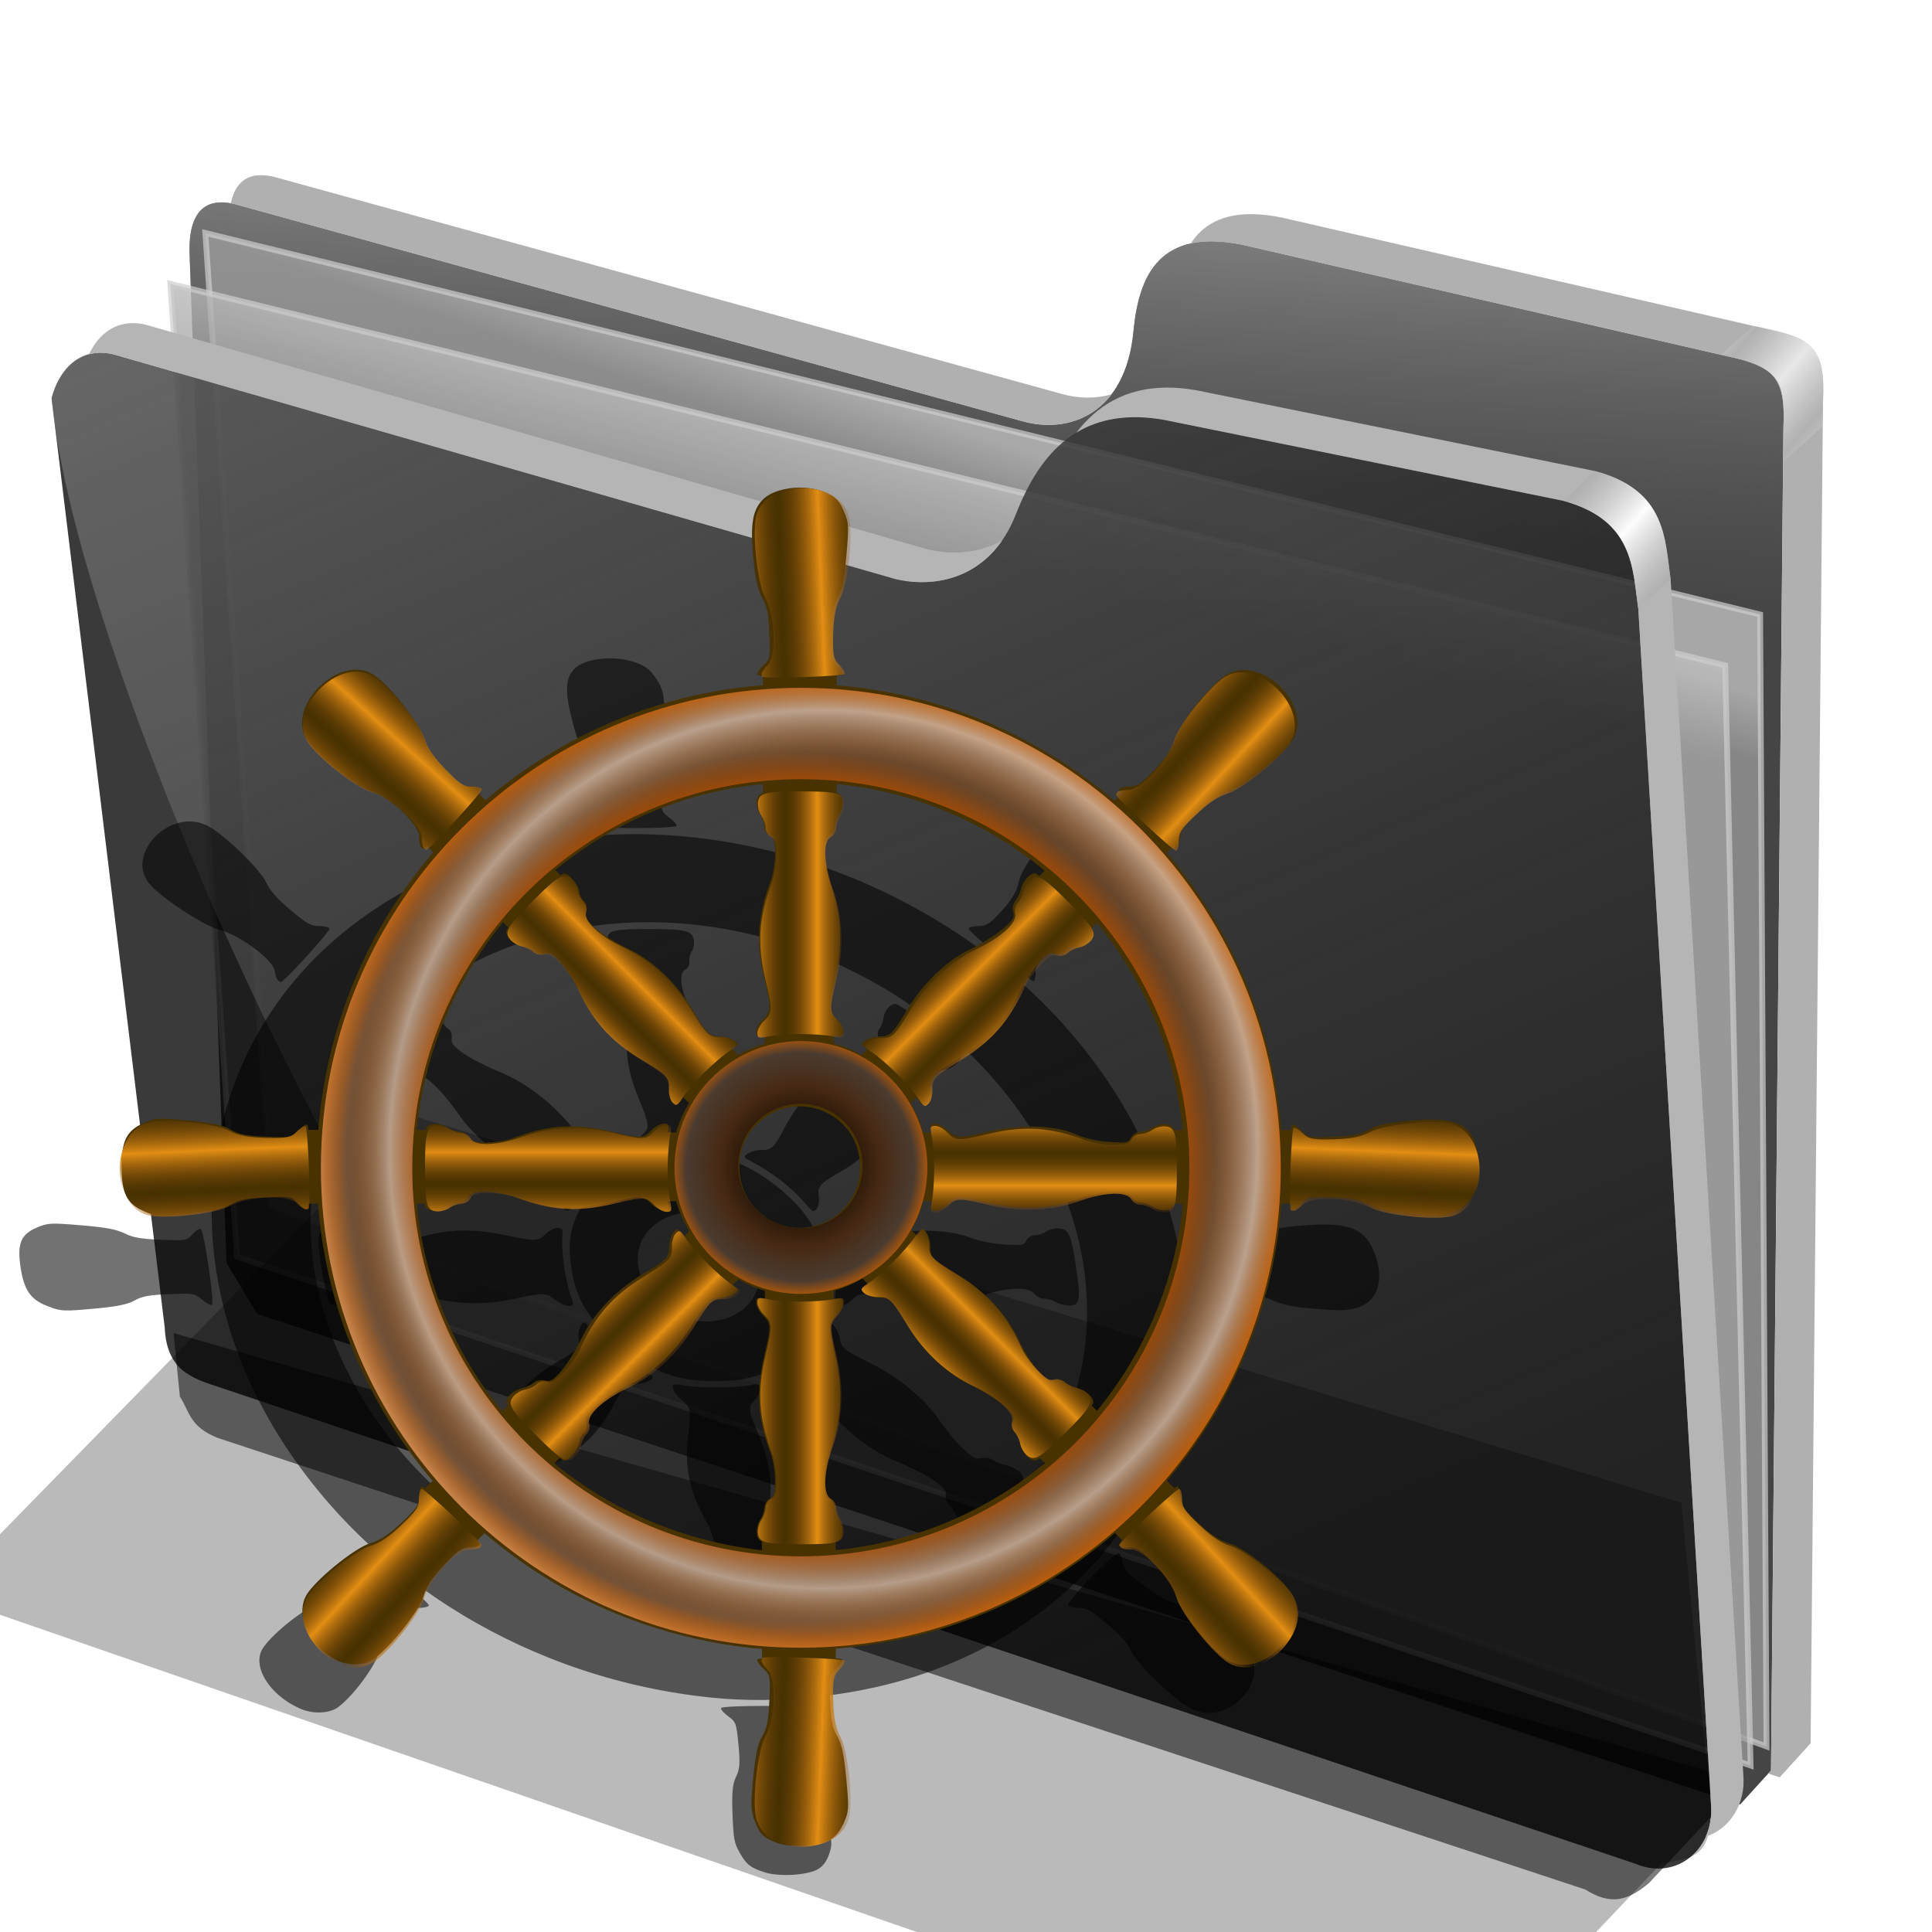 <?xml version="1.0" encoding="UTF-8" standalone="no"?>
<!-- Created with Inkscape (http://www.inkscape.org/) -->

<svg
   xmlns:dc="http://purl.org/dc/elements/1.1/"
   xmlns:cc="http://creativecommons.org/ns#"
   xmlns:rdf="http://www.w3.org/1999/02/22-rdf-syntax-ns#"
   xmlns:svg="http://www.w3.org/2000/svg"
   xmlns="http://www.w3.org/2000/svg"
   xmlns:xlink="http://www.w3.org/1999/xlink"
   xmlns:sodipodi="http://sodipodi.sourceforge.net/DTD/sodipodi-0.dtd"
   xmlns:inkscape="http://www.inkscape.org/namespaces/inkscape"
   id="svg2"
   inkscape:version="0.91 r13725"
   width="256"
   height="256"
   sodipodi:docname="folder-travel.svg"
   version="1.1">
  <defs
     id="defs6">
    <linearGradient
       id="linearGradient3770-3">
      <stop
         stop-opacity="1"
         stop-color="#c95700"
         id="stop4330" />
      <stop
         stop-opacity="0"
         stop-color="#a94b00"
         offset="0.791"
         id="stop4332" />
      <stop
         stop-opacity="0.618"
         stop-color="#e7d2c1"
         id="stop4336"
         offset="0.913" />
      <stop
         stop-opacity="0"
         stop-color="#ba5c0b"
         id="stop4338"
         offset="1" />
    </linearGradient>
    <linearGradient
       id="linearGradient4318">
      <stop
         stop-opacity="1"
         stop-color="#e28e14"
         id="stop4320" />
      <stop
         stop-opacity="0"
         stop-color="#733f0d"
         id="stop4322"
         offset="1" />
    </linearGradient>
    <linearGradient
       id="linearGradient3837">
      <stop
         id="stop3839"
         stop-color="#c95700"
         stop-opacity="1" />
      <stop
         offset="0.461"
         id="stop3841"
         stop-color="#2d1909"
         stop-opacity="1" />
      <stop
         offset="0.648"
         id="stop3843"
         stop-color="#482a14"
         stop-opacity="1" />
      <stop
         id="stop3845"
         offset="0.902"
         stop-color="#4a3b30"
         stop-opacity="1" />
      <stop
         id="stop3847"
         offset="1"
         stop-color="#9c5211"
         stop-opacity="1" />
    </linearGradient>
    <linearGradient
       id="linearGradient3770">
      <stop
         id="stop3772"
         stop-color="#c95700"
         stop-opacity="1" />
      <stop
         id="stop3782"
         offset="0.791"
         stop-color="#a94b00"
         stop-opacity="1" />
      <stop
         id="stop3778"
         offset="0.864"
         stop-color="#60442d"
         stop-opacity="1" />
      <stop
         offset="0.944"
         id="stop3780"
         stop-color="#725239"
         stop-opacity="1" />
      <stop
         offset="1"
         id="stop3774"
         stop-color="#ba5c0b"
         stop-opacity="1" />
    </linearGradient>
    <linearGradient
       inkscape:collect="always"
       xlink:href="#linearGradient4318"
       id="linearGradient3996"
       gradientUnits="userSpaceOnUse"
       gradientTransform="matrix(0.36,0,0,0.36,-206.444,34.733)"
       spreadMethod="reflect"
       x1="253.07"
       y1="24.336"
       x2="238.27"
       y2="24.939" />
    <linearGradient
       inkscape:collect="always"
       xlink:href="#linearGradient4318"
       id="linearGradient3998"
       gradientUnits="userSpaceOnUse"
       gradientTransform="matrix(0.252,-0.257,0.257,0.252,-243.691,124.767)"
       spreadMethod="reflect"
       x1="253.07"
       y1="24.336"
       x2="238.27"
       y2="24.939" />
    <linearGradient
       inkscape:collect="always"
       xlink:href="#linearGradient4318"
       id="linearGradient4000"
       gradientUnits="userSpaceOnUse"
       gradientTransform="matrix(-0.001,-0.36,0.36,-0.001,-207.733,213.667)"
       spreadMethod="reflect"
       x1="253.07"
       y1="24.336"
       x2="238.27"
       y2="24.939" />
    <linearGradient
       inkscape:collect="always"
       xlink:href="#linearGradient4318"
       id="linearGradient4002"
       gradientUnits="userSpaceOnUse"
       gradientTransform="matrix(0.36,0,0,-0.36,-206.444,214.563)"
       spreadMethod="reflect"
       x1="253.07"
       y1="24.336"
       x2="238.27"
       y2="24.939" />
    <linearGradient
       inkscape:collect="always"
       xlink:href="#linearGradient4318"
       id="linearGradient4004"
       gradientUnits="userSpaceOnUse"
       gradientTransform="matrix(0,-0.36,-0.36,0,-28.033,213.796)"
       spreadMethod="reflect"
       x1="253.07"
       y1="24.336"
       x2="238.27"
       y2="24.939" />
    <linearGradient
       inkscape:collect="always"
       xlink:href="#linearGradient4318"
       id="linearGradient4006"
       gradientUnits="userSpaceOnUse"
       gradientTransform="matrix(0.255,0.255,-0.255,0.255,-117.519,-1.394)"
       spreadMethod="reflect"
       x1="253.07"
       y1="24.336"
       x2="238.27"
       y2="24.939" />
    <linearGradient
       inkscape:collect="always"
       xlink:href="#linearGradient4318"
       id="linearGradient4008"
       gradientUnits="userSpaceOnUse"
       gradientTransform="matrix(0.255,-0.255,-0.255,-0.255,-117.085,251.336)"
       spreadMethod="reflect"
       x1="253.07"
       y1="24.336"
       x2="238.27"
       y2="24.939" />
    <linearGradient
       inkscape:collect="always"
       xlink:href="#linearGradient4318"
       id="linearGradient4010"
       gradientUnits="userSpaceOnUse"
       gradientTransform="matrix(-0.255,-0.255,0.255,-0.255,-118.753,251.336)"
       spreadMethod="reflect"
       x1="253.07"
       y1="24.336"
       x2="238.27"
       y2="24.939" />
    <radialGradient
       inkscape:collect="always"
       xlink:href="#linearGradient3770"
       id="radialGradient4012"
       gradientUnits="userSpaceOnUse"
       gradientTransform="matrix(0.437,0,0,0.437,-206.321,203.507)"
       cx="246.67"
       cy="254.52"
       fx="246.67"
       fy="254.52"
       r="145.86" />
    <linearGradient
       inkscape:collect="always"
       xlink:href="#linearGradient4318"
       id="linearGradient4014"
       gradientUnits="userSpaceOnUse"
       gradientTransform="matrix(0.437,0,0,0.437,-225.698,13.636)"
       spreadMethod="reflect"
       x1="251.7"
       y1="183.49"
       x2="241.97"
       y2="183.49" />
    <linearGradient
       inkscape:collect="always"
       xlink:href="#linearGradient4318"
       id="linearGradient4016"
       gradientUnits="userSpaceOnUse"
       gradientTransform="matrix(0.309,-0.309,0.309,0.309,-272.933,122.358)"
       spreadMethod="reflect"
       x1="251.7"
       y1="183.49"
       x2="241.97"
       y2="183.49" />
    <linearGradient
       inkscape:collect="always"
       xlink:href="#linearGradient4318"
       id="linearGradient4018"
       gradientUnits="userSpaceOnUse"
       gradientTransform="matrix(0.437,0,0,-0.437,-225.698,235.784)"
       spreadMethod="reflect"
       x1="251.7"
       y1="183.49"
       x2="241.97"
       y2="183.49" />
    <linearGradient
       inkscape:collect="always"
       xlink:href="#linearGradient4318"
       id="linearGradient4020"
       gradientUnits="userSpaceOnUse"
       gradientTransform="matrix(0,-0.437,0.437,0,-228.859,232.622)"
       spreadMethod="reflect"
       x1="251.7"
       y1="183.49"
       x2="241.97"
       y2="183.49" />
    <linearGradient
       inkscape:collect="always"
       xlink:href="#linearGradient4318"
       id="linearGradient4022"
       gradientUnits="userSpaceOnUse"
       gradientTransform="matrix(0,0.437,-0.437,0,-6.85,17.074)"
       spreadMethod="reflect"
       x1="251.7"
       y1="183.49"
       x2="241.97"
       y2="183.49" />
    <linearGradient
       inkscape:collect="always"
       xlink:href="#linearGradient4318"
       id="linearGradient4024"
       gradientUnits="userSpaceOnUse"
       gradientTransform="matrix(-0.309,-0.309,-0.309,0.309,37.129,122.497)"
       spreadMethod="reflect"
       x1="251.7"
       y1="183.49"
       x2="241.97"
       y2="183.49" />
    <linearGradient
       inkscape:collect="always"
       xlink:href="#linearGradient4318"
       id="linearGradient4026"
       gradientUnits="userSpaceOnUse"
       gradientTransform="matrix(0.309,0.309,0.309,-0.309,-272.518,127.117)"
       spreadMethod="reflect"
       x1="251.7"
       y1="183.49"
       x2="241.97"
       y2="183.49" />
    <linearGradient
       inkscape:collect="always"
       xlink:href="#linearGradient4318"
       id="linearGradient4028"
       gradientUnits="userSpaceOnUse"
       gradientTransform="matrix(-0.309,0.309,-0.309,-0.309,36.714,126.84)"
       spreadMethod="reflect"
       x1="241.35"
       y1="171.66"
       x2="250.84"
       y2="171.66" />
    <radialGradient
       inkscape:collect="always"
       xlink:href="#linearGradient3837"
       id="radialGradient4030"
       gradientUnits="userSpaceOnUse"
       gradientTransform="matrix(0.437,0,0,0.437,-225.698,13.636)"
       cx="246.52"
       cy="253.8"
       fx="246.52"
       fy="253.8"
       r="38.3" />
    <linearGradient
       inkscape:collect="always"
       id="linearGradient4167">
      <stop
         id="stop4169"
         stop-color="#adadad"
         stop-opacity="0.624" />
      <stop
         offset="1"
         id="stop4171"
         stop-color="#ffffff"
         stop-opacity="0.973" />
    </linearGradient>
    <linearGradient
       id="linearGradient4223"
       inkscape:collect="always">
      <stop
         id="stop4225"
         stop-color="#bebebe"
         stop-opacity="0.803" />
      <stop
         id="stop4227"
         offset="1"
         stop-color="#9f9f9f"
         stop-opacity="0.732" />
    </linearGradient>
    <linearGradient
       id="linearGradient4211"
       inkscape:collect="always">
      <stop
         id="stop4213"
         stop-color="#9f9f9f"
         stop-opacity="0.634" />
      <stop
         id="stop4215"
         offset="1"
         stop-color="#696969"
         stop-opacity="0" />
    </linearGradient>
    <linearGradient
       id="linearGradient4171"
       inkscape:collect="always">
      <stop
         id="stop4173"
         stop-color="#b2b2b2"
         stop-opacity="0.624" />
      <stop
         id="stop4175"
         offset="1"
         stop-color="#ffffff"
         stop-opacity="0.698" />
    </linearGradient>
    <linearGradient
       id="linearGradient4142"
       inkscape:collect="always">
      <stop
         id="stop4144"
         stop-color="#909090"
         stop-opacity="0.519" />
      <stop
         id="stop4146"
         offset="1"
         stop-color="#696969"
         stop-opacity="0" />
    </linearGradient>
    <linearGradient
       gradientUnits="userSpaceOnUse"
       y2="324.36"
       x2="278.75"
       y1="63.25"
       x1="165.74"
       id="linearGradient4148"
       xlink:href="#linearGradient4142"
       inkscape:collect="always" />
    <filter
       height="1.1"
       y="-0.05"
       width="1.056"
       x="-0.028"
       id="filter4160"
       inkscape:collect="always"
       color-interpolation-filters="sRGB">
      <feGaussianBlur
         id="feGaussianBlur4162"
         inkscape:collect="always"
         stdDeviation="3.563" />
    </filter>
    <linearGradient
       spreadMethod="reflect"
       gradientUnits="userSpaceOnUse"
       y2="114.16"
       x2="387.93"
       y1="106.85"
       x1="379.78"
       id="linearGradient4177"
       xlink:href="#linearGradient4167"
       inkscape:collect="always" />
    <linearGradient
       gradientTransform="translate(26.809,-26.383)"
       y2="114.16"
       x2="387.93"
       y1="108.46"
       x1="381.27"
       spreadMethod="reflect"
       gradientUnits="userSpaceOnUse"
       id="linearGradient4207"
       xlink:href="#linearGradient4171"
       inkscape:collect="always" />
    <linearGradient
       gradientUnits="userSpaceOnUse"
       y2="125.1"
       x2="281.1"
       y1="61.711"
       x1="284.7"
       id="linearGradient4217"
       xlink:href="#linearGradient4211"
       inkscape:collect="always" />
    <linearGradient
       gradientUnits="userSpaceOnUse"
       y2="103.09"
       x2="255.7"
       y1="93.26"
       x1="259.02"
       id="linearGradient4229"
       xlink:href="#linearGradient4223"
       inkscape:collect="always" />
    <linearGradient
       gradientUnits="userSpaceOnUse"
       y2="117.29"
       x2="258.99"
       y1="102.54"
       x1="262.84"
       id="linearGradient4237"
       xlink:href="#linearGradient4223"
       inkscape:collect="always" />
    <filter
       height="1.091"
       y="-0.045"
       width="1.033"
       x="-0.016"
       id="filter4257"
       inkscape:collect="always"
       color-interpolation-filters="sRGB">
      <feGaussianBlur
         id="feGaussianBlur4259"
         inkscape:collect="always"
         stdDeviation="1.836" />
    </filter>
    <radialGradient
       inkscape:collect="always"
       xlink:href="#linearGradient3770-3"
       id="radialGradient4340"
       gradientUnits="userSpaceOnUse"
       gradientTransform="matrix(0.432,0.003,-0.003,0.437,-204.082,202.67)"
       cx="253.31"
       cy="249.36"
       fx="253.31"
       fy="249.36"
       r="145.86"
       spreadMethod="reflect" />
    <filter
       inkscape:collect="always"
       id="filter4377"
       x="-0.023"
       width="1.045"
       y="-0.025"
       height="1.051"
       color-interpolation-filters="sRGB">
      <feGaussianBlur
         inkscape:collect="always"
         stdDeviation="1.48"
         id="feGaussianBlur4379" />
    </filter>
  </defs>
  <sodipodi:namedview
     pagecolor="#ffffff"
     bordercolor="#666666"
     borderopacity="1"
     objecttolerance="10"
     gridtolerance="10"
     guidetolerance="10"
     inkscape:pageopacity="0"
     inkscape:pageshadow="2"
     inkscape:window-width="1920"
     inkscape:window-height="1056"
     id="namedview4"
     showgrid="false"
     inkscape:zoom="3.5273438"
     inkscape:cx="128"
     inkscape:cy="128"
     inkscape:window-x="0"
     inkscape:window-y="0"
     inkscape:window-maximized="1"
     inkscape:current-layer="svg2"
     inkscape:snap-global="false" />
  <g
     transform="matrix(0.771,0,0,0.771,-82.755,-18.676)"
     id="g4261">
    <path
       d="m 137.158,253.333 1.093,10.929 c 1.695,2.564 1.625,5.182 6.557,7.104 l 234.99,77.596 c 4.362,2.76 7.274,1.936 10.911,-1.093 l 16.393,-17.486 z"
       id="path4239"
       inkscape:connector-curvature="0"
       sodipodi:nodetypes="ccccccc"
       stroke-opacity="1"
       fill="#000000"
       filter="url(#filter4257)"
       fill-rule="evenodd"
       stroke="none"
       stroke-linejoin="miter"
       fill-opacity="0.514"
       stroke-linecap="butt"
       stroke-width="1" />
    <path
       d="M 146.277,241.277 139.894,67.34 c -0.054,-6.438 2.499,-9.417 7.979,-7.979 l 135.106,37.234 c 8.126,2.326 17.809,-1.267 19.149,-15.426 0.936,-9.894 4.671,-17.67 18.617,-14.894 l 85.638,19.681 c 6.411,1.511 7.818,4.448 7.447,11.702 l -2.128,230.851 -5.319,5.851 -254.867,-84.342 z"
       id="path4198"
       inkscape:connector-curvature="0"
       sodipodi:nodetypes="ccccsccccccc"
       stroke-opacity="1"
       fill="#000000"
       fill-rule="evenodd"
       stroke="none"
       stroke-linejoin="miter"
       fill-opacity="0.73"
       stroke-linecap="butt"
       stroke-width="1" />
    <path
       sodipodi:nodetypes="ccccsccccccc"
       inkscape:connector-curvature="0"
       id="path4209"
       d="M 146.277,241.277 139.894,67.34 c -0.054,-6.438 2.499,-9.417 7.979,-7.979 l 135.106,37.234 c 8.126,2.326 17.809,-1.267 19.149,-15.426 0.936,-9.894 4.671,-17.67 18.617,-14.894 l 85.638,19.681 c 6.411,1.511 7.818,4.448 7.447,11.702 l -2.128,230.851 -5.319,5.851 -254.867,-84.342 z"
       stroke-opacity="1"
       fill="url(#linearGradient4217)"
       fill-rule="evenodd"
       stroke="none"
       stroke-linejoin="miter"
       fill-opacity="1"
       stroke-linecap="butt"
       stroke-width="1" />
    <path
       inkscape:connector-curvature="0"
       id="path4221"
       d="m 142.623,64.262 267.213,65.574 1.093,194.536 -256.831,-92.896 z"
       sodipodi:nodetypes="ccccc"
       stroke-opacity="0.705"
       fill="url(#linearGradient4229)"
       fill-rule="evenodd"
       stroke="#cecece"
       stroke-linejoin="miter"
       fill-opacity="1"
       stroke-linecap="butt"
       stroke-width="1" />
    <path
       d="m 136.612,73.005 267.213,65.574 4.372,189.071 -260.109,-87.432 z"
       id="path4219"
       inkscape:connector-curvature="0"
       stroke-opacity="0.705"
       fill="url(#linearGradient4237)"
       fill-rule="evenodd"
       stroke="#cecece"
       stroke-linejoin="miter"
       fill-opacity="1"
       stroke-linecap="butt"
       stroke-width="1" />
    <path
       d="m 116.204,92.685 c 1.132,-4.541 4.635,-9.034 10.687,-7.545 L 261.111,123.704 c 6.481,1.636 16.363,0.332 20.833,-11.111 4.009,-10.262 10.874,-18.78 25.463,-16.204 l 68.519,13.889 c 12.253,3.29 11.967,11.681 12.963,18.519 l 12.5,205.556 c 0.65,7.443 -5.751,13.213 -12.963,10.185 L 144.907,262.593 c -4.922,-1.559 -8.94,-3.097 -9.259,-10.185 z"
       id="path4138"
       inkscape:connector-curvature="0"
       sodipodi:nodetypes="cccscccccccc"
       stroke-opacity="1"
       fill="#000000"
       fill-rule="evenodd"
       stroke="none"
       stroke-linejoin="miter"
       fill-opacity="0.77"
       stroke-linecap="butt"
       stroke-width="1" />
    <path
       sodipodi:nodetypes="cccsccccccc"
       inkscape:connector-curvature="0"
       id="path4140"
       d="m 116.204,92.685 c 1.132,-4.541 4.635,-9.034 10.687,-7.545 L 261.111,123.704 c 6.481,1.636 16.363,0.332 20.833,-11.111 4.009,-10.262 10.874,-18.78 25.463,-16.204 l 68.519,13.889 c 12.253,3.29 11.967,11.681 12.963,18.519 l 12.5,205.556 c 0.65,7.443 -5.751,13.213 -12.963,10.185 L 209.722,283.889 C 173.765,257.83 120.359,138.216 116.204,92.685 Z"
       stroke-opacity="1"
       fill="url(#linearGradient4148)"
       fill-rule="evenodd"
       stroke="none"
       stroke-linejoin="miter"
       fill-opacity="1"
       stroke-linecap="butt"
       stroke-width="1" />
    <path
       d="m 177.778,215.833 -80.556,82.407 255.556,88.426 39.923,-42.044 c 4.635,-1.302 8.795,-0.208 8.688,-9.808 L 396.296,282.5 Z"
       id="path4150"
       inkscape:connector-curvature="0"
       sodipodi:nodetypes="ccccccc"
       stroke-opacity="1"
       fill="#000000"
       filter="url(#filter4160)"
       fill-rule="evenodd"
       stroke="none"
       stroke-linejoin="miter"
       fill-opacity="0.273"
       stroke-linecap="butt"
       stroke-width="1" />
    <path
       inkscape:connector-curvature="0"
       d="m 130.297,79.758 c -3.737,-0.059 -6.271,2.374 -7.662,5.354 1.245,-0.331 2.659,-0.363 4.256,0.029 l 134.221,38.562 c 5.499,1.388 13.442,0.658 18.455,-6.582 -4.306,2.386 -9.166,2.433 -12.9,1.49 L 132.447,80.047 c -0.757,-0.186 -1.473,-0.278 -2.15,-0.289 z m 177.547,11.074 c -7.107,0.029 -11.993,3.152 -15.514,7.738 3.827,-2.318 8.719,-3.304 15.078,-2.182 l 68.518,13.889 c 12.253,3.29 11.967,11.682 12.963,18.52 l 12.5,205.555 c 0.175,2.008 -0.176,3.885 -0.904,5.51 4.096,-1.288 6.901,-5.556 6.461,-10.602 l -12.5,-205.557 c -0.996,-6.838 -0.71,-15.227 -12.963,-18.518 L 312.963,91.297 c -1.824,-0.322 -3.527,-0.471 -5.119,-0.465 z"
       id="path4164"
       stroke-opacity="1"
       fill="#b5b5b5"
       fill-rule="evenodd"
       stroke="none"
       stroke-linejoin="miter"
       fill-opacity="1"
       stroke-linecap="butt"
       stroke-width="1" />
    <path
       id="path4169"
       d="m 375.926,110.277 c 12.253,3.29 11.967,11.682 12.963,18.52 2.184,-2.058 3.134,-2.713 5.557,-5.094 -0.996,-6.838 -0.71,-15.227 -12.963,-18.518 -2.398,2.288 -2.992,2.799 -5.557,5.092 z"
       inkscape:connector-curvature="0"
       sodipodi:nodetypes="ccccc"
       stroke-opacity="1"
       fill="url(#linearGradient4177)"
       fill-rule="evenodd"
       stroke="none"
       stroke-linejoin="miter"
       fill-opacity="1"
       stroke-linecap="butt"
       stroke-width="1" />
    <path
       inkscape:connector-curvature="0"
       d="m 151.904,54.332 c -2.674,0.112 -4.278,1.802 -4.9,4.838 0.282,0.052 0.57,0.113 0.869,0.191 l 135.105,37.234 c 5.412,1.549 11.51,0.467 15.379,-4.605 -2.772,0.802 -5.762,0.728 -8.57,-0.076 L 154.682,54.682 c -1.027,-0.27 -1.954,-0.384 -2.777,-0.35 z m 170.883,6.701 c -5.399,-0.127 -8.737,1.853 -10.814,5.035 2.347,-0.519 5.228,-0.496 8.771,0.209 l 85.639,19.68 c 6.411,1.511 7.818,4.449 7.447,11.703 l -2.129,230.85 -0.475,0.521 1.965,0.65 5.318,-5.852 2.129,-230.852 c 0.371,-7.255 -1.036,-10.19 -7.447,-11.701 L 327.553,61.596 c -1.743,-0.347 -3.327,-0.529 -4.766,-0.562 z"
       id="path4200"
       stroke-opacity="1"
       fill="#b0b0b0"
       fill-rule="evenodd"
       stroke="none"
       stroke-linejoin="miter"
       fill-opacity="1"
       stroke-linecap="butt"
       stroke-width="1" />
    <path
       sodipodi:nodetypes="ccccc"
       inkscape:connector-curvature="0"
       d="m 403.124,85.141 c 12.402,2.867 10.717,4.984 10.703,18.468 2.184,-2.058 4.251,-3.752 6.674,-6.133 0.485,-12.137 1.005,-14.994 -11.898,-17.245 -2.398,2.288 -2.914,2.617 -5.479,4.91 z"
       id="path4205"
       stroke-opacity="1"
       fill="url(#linearGradient4207)"
       fill-rule="evenodd"
       stroke="none"
       stroke-linejoin="miter"
       fill-opacity="1"
       stroke-linecap="butt"
       stroke-width="1" />
  </g>
  <g
     id="text4194"
     transform="translate(39.12,-63.286)"
     font-style="normal"
     word-spacing="0"
     line-height="125%"
     font-weight="bold"
     font-stretch="normal"
     letter-spacing="0"
     font-variant="normal"
     font-size="7.5"
     stroke-opacity="1"
     font-family="STIXIntegralsSm"
     fill="#000000"
     stroke="none"
     stroke-linejoin="miter"
     fill-opacity="1"
     stroke-linecap="butt"
     stroke-width="1">
    <path
       d="m -33.815,58.841 -2.205,0 -0.348,0.996 -1.417,0 2.025,-5.468 1.681,0 2.025,5.468 -1.417,0 -0.344,-0.996 z m -1.853,-1.014 1.498,0 -0.747,-2.175 -0.751,2.175 z"
       id="path4199"
       inkscape:connector-curvature="0" />
    <path
       d="m -31.332,54.369 2.34,0 q 1.044,0 1.6,0.465 0.56,0.461 0.56,1.318 0,0.861 -0.56,1.326 -0.557,0.461 -1.6,0.461 l -0.93,0 0,1.897 -1.41,0 0,-5.468 z m 1.41,1.022 0,1.527 0.78,0 q 0.41,0 0.634,-0.198 0.223,-0.201 0.223,-0.568 0,-0.366 -0.223,-0.564 -0.223,-0.198 -0.634,-0.198 l -0.78,0 z"
       id="path4201"
       inkscape:connector-curvature="0" />
  </g>
  <path
     inkscape:connector-curvature="0"
     id="path3963"
     d="m 160.075,240.886 c -1.694,-0.54 -2.12,-0.872 -2.927,-2.279 -0.614,-1.071 -0.713,-1.61 -0.82,-4.448 -0.091,-2.413 0.013,-3.492 0.412,-4.271 0.418,-0.816 0.478,-1.608 0.278,-3.653 -0.248,-2.539 -0.282,-2.631 -1.194,-3.306 -0.516,-0.382 -0.879,-0.803 -0.807,-0.936 0.174,-0.32 9.463,-0.326 9.73,-0.006 0.114,0.136 -0.123,0.56 -0.527,0.942 -0.714,0.675 -0.72,0.767 -0.224,3.306 0.401,2.05 0.692,2.837 1.354,3.659 0.639,0.794 1.045,1.847 1.677,4.348 0.781,3.092 0.806,3.382 0.388,4.584 -0.298,0.858 -0.763,1.441 -1.404,1.76 -1.288,0.64 -4.379,0.796 -5.937,0.3 z m -53.454,-18.832 c -3.562,-1.57 -5.614,-4.964 -4.228,-6.989 1.197,-1.748 4.798,-4.591 6.365,-5.025 1.093,-0.303 2.004,-0.889 3.291,-2.118 1.5,-1.433 1.758,-1.846 1.643,-2.631 -0.075,-0.512 -0.013,-1.005 0.138,-1.096 0.359,-0.216 7.796,5.672 7.606,6.022 -0.08,0.147 -0.613,0.268 -1.185,0.268 -0.876,0 -1.296,0.286 -2.671,1.817 -1.18,1.314 -1.703,2.207 -1.892,3.226 -0.27,1.461 -2.916,5.06 -4.677,6.362 -1.014,0.75 -2.905,0.821 -4.392,0.165 z m 102.106,-0.165 c -2.143,-1.302 -5.844,-4.901 -6.543,-6.362 -0.487,-1.019 -1.273,-1.911 -2.838,-3.226 -1.824,-1.531 -2.328,-1.817 -3.204,-1.817 -0.572,0 -1.14,-0.12 -1.263,-0.268 -0.123,-0.147 1.068,-1.6 2.646,-3.227 1.579,-1.628 3.016,-2.885 3.193,-2.794 0.178,0.091 0.385,0.584 0.46,1.096 0.115,0.785 0.495,1.198 2.415,2.631 1.641,1.224 2.732,1.816 3.899,2.115 1.739,0.445 5.83,3.041 7.672,4.867 3.601,3.571 -2.02,9.669 -6.438,6.984 z m -54.64,-1.078 c -20.805,-2.065 -39.522,-13.389 -49.99,-30.245 -12.504,-20.134 -9.388,-43.939 7.559,-57.747 18.441,-15.026 47.388,-15.003 70.377,0.055 17.596,11.525 27.917,30.707 26.251,48.785 -1.597,17.325 -13.684,31.428 -31.644,36.921 -6.949,2.125 -15.299,2.951 -22.554,2.231 z m 8.056,-10.051 c 26.711,-2.235 41.805,-25.424 31.851,-48.933 -8.994,-21.242 -34.881,-34.228 -57.764,-28.977 -22.939,5.264 -34.29,26.751 -25.322,47.932 7.402,17.482 26.011,29.516 46.74,30.225 0.605,0.021 2.627,-0.09 4.494,-0.247 z m -7.929,-0.799 c -0.748,-0.138 -1.011,-0.349 -1.174,-0.943 -0.116,-0.421 -0.032,-1.046 0.187,-1.39 0.219,-0.344 0.356,-0.908 0.305,-1.253 -0.051,-0.345 0.169,-0.762 0.489,-0.927 0.48,-0.247 0.538,-0.579 0.333,-1.899 -0.137,-0.88 -0.536,-2.103 -0.887,-2.719 -2.08,-3.642 -2.689,-6.413 -2.235,-10.163 0.359,-2.969 0.309,-3.24 -0.757,-4.085 -0.486,-0.385 -0.923,-0.968 -0.971,-1.297 -0.081,-0.553 0.014,-0.58 1.275,-0.363 1.751,0.301 5.68,0.301 7.343,0 1.197,-0.217 1.3,-0.19 1.381,0.363 0.048,0.328 -0.218,0.912 -0.591,1.297 -0.819,0.844 -0.79,1.116 0.441,4.085 1.554,3.75 1.757,6.521 0.745,10.163 -0.171,0.616 -0.212,1.839 -0.09,2.719 0.182,1.32 0.338,1.652 0.89,1.899 0.368,0.165 0.71,0.582 0.761,0.927 0.051,0.345 0.353,0.909 0.673,1.253 0.319,0.344 0.587,0.97 0.594,1.39 0.017,0.954 -0.694,1.121 -4.777,1.121 -1.633,0 -3.402,-0.08 -3.932,-0.178 z m -28.388,-11.203 c -1.925,-1.524 -3.529,-2.963 -3.563,-3.198 -0.088,-0.598 0.641,-1.273 1.601,-1.484 0.446,-0.098 1.015,-0.356 1.263,-0.574 0.276,-0.241 0.764,-0.328 1.251,-0.222 0.661,0.144 0.971,-0.036 1.787,-1.036 0.543,-0.665 1.351,-2.154 1.796,-3.309 0.966,-2.506 3.207,-4.963 5.99,-6.566 2.655,-1.53 2.866,-1.762 2.691,-2.958 -0.129,-0.882 0.427,-2.009 0.81,-1.64 0.063,0.06 0.629,0.677 1.258,1.369 1.283,1.412 3.249,2.946 5.029,3.923 0.654,0.359 1.25,0.691 1.324,0.737 0.462,0.287 -0.713,0.937 -1.694,0.937 -1.334,0 -1.56,0.217 -2.908,2.799 -1.397,2.677 -3.804,5.043 -6.257,6.152 -1.128,0.51 -2.652,1.429 -3.387,2.043 -1.149,0.96 -1.295,1.222 -1.039,1.873 0.198,0.505 0.154,0.877 -0.133,1.116 -0.236,0.197 -0.398,0.578 -0.358,0.846 0.096,0.657 -0.891,1.963 -1.484,1.963 -0.262,0 -2.052,-1.247 -3.977,-2.771 z m 57.106,2.332 c -0.305,-0.242 -0.694,-0.777 -0.864,-1.189 -0.17,-0.413 -0.538,-0.956 -0.818,-1.207 -0.31,-0.279 -0.473,-0.727 -0.416,-1.15 0.076,-0.573 -0.169,-0.874 -1.411,-1.736 -0.827,-0.574 -2.624,-1.493 -3.994,-2.044 -2.973,-1.195 -6.057,-3.524 -8.244,-6.227 -2.086,-2.579 -2.378,-2.799 -3.713,-2.799 -0.985,0 -2.337,-0.646 -1.969,-0.941 0.06,-0.048 0.686,-0.474 1.39,-0.947 1.435,-0.963 2.919,-2.523 3.795,-3.989 0.322,-0.539 0.62,-1.029 0.663,-1.089 0.265,-0.376 1.158,0.762 1.287,1.64 0.175,1.196 0.455,1.429 3.558,2.958 3.253,1.603 6.214,4.06 7.916,6.566 0.784,1.154 2.029,2.643 2.767,3.309 1.109,1 1.472,1.18 2.09,1.036 0.457,-0.106 0.97,-0.02 1.317,0.222 0.312,0.218 0.957,0.476 1.432,0.574 1.021,0.21 1.948,0.886 2.036,1.484 0.034,0.235 -1.147,1.674 -2.625,3.198 -1.478,1.524 -2.902,2.771 -3.164,2.771 -0.262,0 -0.727,-0.198 -1.032,-0.439 z m -32.128,-16.939 c -5.127,-1.048 -10.44,-5.295 -12.26,-9.8 -0.636,-1.575 -1.068,-4.52 -0.894,-6.094 0.253,-2.281 1.27,-4.314 3.109,-6.209 2.632,-2.714 5.572,-3.883 9.765,-3.883 4.193,0 7.476,1.169 10.904,3.883 3.428,2.714 5.142,5.501 5.693,9.257 0.551,3.756 -0.346,6.543 -2.978,9.257 -1.838,1.896 -3.935,3.074 -6.405,3.6 -1.601,0.341 -5.245,0.336 -6.935,-0.01 z m 5.59,-7.264 c 2.223,-1.076 3.347,-3.172 2.993,-5.583 -0.806,-5.499 -8.421,-8.273 -12.392,-4.516 -1.239,1.172 -1.745,2.716 -1.48,4.519 0.685,4.672 6.545,7.677 10.879,5.579 z m -46.337,-1.441 c -0.432,-0.516 -1.407,-6.097 -1.287,-7.36 0.089,-0.934 0.245,-1.134 0.937,-1.208 0.457,-0.049 1.173,0.109 1.593,0.35 0.419,0.241 1.078,0.438 1.463,0.438 0.385,0 0.888,0.252 1.117,0.56 0.344,0.462 0.728,0.558 2.2,0.547 0.981,-0.007 2.318,-0.204 2.971,-0.438 3.863,-1.384 6.93,-1.566 11.248,-0.667 3.419,0.712 3.721,0.702 4.54,-0.142 0.373,-0.385 0.978,-0.7 1.345,-0.7 0.617,0 0.66,0.088 0.579,1.189 -0.048,0.654 0.051,2.134 0.22,3.288 0.169,1.154 0.504,2.634 0.744,3.288 0.404,1.101 0.387,1.189 -0.23,1.189 -0.367,0 -1.064,-0.315 -1.55,-0.7 -1.073,-0.849 -1.347,-0.856 -4.728,-0.111 -3.517,0.775 -7.032,0.638 -10.45,-0.406 -3.051,-0.932 -5.614,-1.01 -5.987,-0.182 -0.139,0.308 -0.572,0.56 -0.963,0.56 -0.391,0 -0.956,0.185 -1.257,0.411 -0.664,0.5 -2.121,0.553 -2.507,0.092 z m 58.081,-0.853 c 0.048,-0.654 -0.051,-2.134 -0.22,-3.288 -0.169,-1.154 -0.504,-2.634 -0.744,-3.288 -0.404,-1.101 -0.387,-1.189 0.23,-1.189 0.367,0 1.064,0.315 1.55,0.7 1.073,0.85 1.349,0.856 4.728,0.109 3.472,-0.767 7.531,-0.645 9.993,0.301 1,0.384 2.54,0.691 3.906,0.777 2.062,0.131 2.277,0.092 2.522,-0.452 0.151,-0.335 0.574,-0.595 0.969,-0.595 0.385,0 0.986,-0.197 1.335,-0.438 0.349,-0.241 1.024,-0.398 1.501,-0.35 1.082,0.11 1.364,0.769 1.901,4.426 0.536,3.658 0.447,4.316 -0.603,4.426 -0.463,0.049 -1.184,-0.109 -1.603,-0.35 -0.419,-0.241 -1.078,-0.438 -1.463,-0.438 -0.385,0 -0.888,-0.252 -1.117,-0.56 -0.616,-0.828 -3.156,-0.75 -5.933,0.182 -3.111,1.045 -6.586,1.181 -10.331,0.406 -3.599,-0.745 -3.872,-0.738 -4.696,0.111 -0.373,0.385 -0.978,0.7 -1.345,0.7 -0.617,0 -0.66,-0.088 -0.579,-1.189 z m -31.303,-10.061 c -0.233,-0.185 -0.492,-0.795 -0.574,-1.356 -0.172,-1.172 -0.463,-1.413 -3.555,-2.937 -3.253,-1.603 -6.214,-4.06 -7.916,-6.566 -0.784,-1.154 -2.029,-2.643 -2.767,-3.309 -1.109,-1 -1.472,-1.18 -2.09,-1.036 -0.457,0.106 -0.97,0.02 -1.317,-0.222 -0.312,-0.218 -0.957,-0.476 -1.432,-0.574 -1.021,-0.21 -1.948,-0.886 -2.036,-1.484 -0.082,-0.557 5.167,-5.97 5.789,-5.97 0.593,0 1.963,1.306 2.059,1.962 0.039,0.268 0.312,0.649 0.607,0.846 0.358,0.24 0.51,0.611 0.46,1.119 -0.064,0.645 0.153,0.919 1.422,1.799 0.823,0.571 2.617,1.488 3.987,2.039 2.973,1.195 6.057,3.524 8.244,6.227 2.086,2.579 2.378,2.799 3.713,2.799 0.985,0 2.337,0.646 1.969,0.941 -0.06,0.048 -0.689,0.472 -1.398,0.942 -1.46,0.969 -3.225,2.867 -3.913,4.208 -0.514,1.002 -0.637,1.057 -1.253,0.569 z m 27.825,-0.569 c -1.081,-1.341 -3.403,-3.239 -5.147,-4.208 -0.846,-0.47 -1.6,-0.894 -1.674,-0.942 -0.455,-0.295 0.708,-0.941 1.693,-0.941 1.334,0 1.56,-0.217 2.907,-2.799 1.397,-2.677 3.804,-5.043 6.257,-6.152 1.128,-0.51 2.655,-1.432 3.393,-2.048 1.124,-0.939 1.294,-1.232 1.047,-1.811 -0.179,-0.419 -0.148,-0.869 0.08,-1.147 0.206,-0.251 0.415,-0.794 0.464,-1.207 0.104,-0.877 0.748,-1.629 1.396,-1.629 0.613,0 7.481,5.417 7.561,5.964 0.079,0.536 -1.221,1.593 -1.958,1.593 -0.299,0 -0.696,0.195 -0.882,0.432 -0.225,0.288 -0.627,0.377 -1.207,0.266 -0.748,-0.143 -1.016,0.021 -1.919,1.177 -0.577,0.739 -1.385,2.225 -1.797,3.302 -0.901,2.359 -3.205,4.858 -5.926,6.426 -2.645,1.524 -2.866,1.765 -2.694,2.937 0.134,0.912 -0.182,1.692 -0.684,1.692 -0.1,0 -0.511,-0.407 -0.912,-0.905 z m -19.259,-6.64 c -0.048,-0.329 0.221,-0.889 0.598,-1.246 0.828,-0.783 0.788,-1.15 -0.448,-4.135 -1.554,-3.75 -1.757,-6.521 -0.745,-10.163 0.171,-0.616 0.212,-1.839 0.09,-2.719 -0.182,-1.32 -0.338,-1.652 -0.89,-1.899 -0.368,-0.165 -0.71,-0.582 -0.761,-0.927 -0.051,-0.345 -0.353,-0.909 -0.673,-1.253 -0.319,-0.344 -0.587,-0.97 -0.594,-1.39 -0.017,-0.954 0.694,-1.121 4.777,-1.121 4.083,0 4.843,0.167 5.106,1.121 0.116,0.421 0.032,1.046 -0.187,1.39 -0.219,0.344 -0.356,0.908 -0.305,1.253 0.051,0.345 -0.169,0.762 -0.489,0.927 -0.859,0.443 -0.437,2.729 0.987,5.339 1.595,2.924 2.207,6.054 1.818,9.306 -0.373,3.126 -0.33,3.371 0.743,4.22 0.486,0.385 0.923,0.968 0.971,1.297 0.081,0.553 -0.014,0.58 -1.275,0.363 -0.749,-0.129 -2.417,-0.234 -3.706,-0.234 -1.289,0 -2.925,0.106 -3.637,0.234 -1.198,0.217 -1.3,0.19 -1.381,-0.363 z m -67.806,18.475 c -1.938,-0.744 -2.702,-1.855 -3.089,-4.494 -0.397,-2.705 0.042,-3.756 1.893,-4.535 1.264,-0.532 1.586,-0.548 5.08,-0.254 2.827,0.237 4.036,0.463 4.991,0.931 0.989,0.485 1.89,0.643 4.192,0.732 2.851,0.111 2.951,0.093 3.598,-0.635 0.366,-0.412 0.796,-0.682 0.957,-0.6 0.386,0.198 1.613,8.519 1.285,8.716 -0.14,0.084 -0.652,-0.184 -1.139,-0.596 -0.86,-0.728 -0.966,-0.746 -3.784,-0.635 -2.261,0.089 -3.133,0.248 -3.961,0.723 -0.753,0.431 -1.969,0.693 -4.179,0.899 -4.06,0.378 -4.216,0.371 -5.844,-0.253 z m 144.758,0.236 c -1.636,-0.151 -3.01,-0.456 -3.876,-0.861 -1.046,-0.489 -1.985,-0.653 -4.256,-0.743 -2.832,-0.111 -2.933,-0.093 -3.58,0.634 -0.366,0.412 -0.8,0.68 -0.966,0.595 -0.165,-0.085 -0.578,-2.045 -0.917,-4.355 -0.339,-2.311 -0.501,-4.271 -0.361,-4.355 0.14,-0.085 0.654,0.183 1.14,0.595 0.86,0.728 0.966,0.746 3.784,0.635 2.271,-0.089 3.132,-0.247 3.972,-0.729 0.798,-0.457 1.944,-0.689 4.475,-0.906 5.059,-0.433 7.02,0.216 8.153,2.695 1.332,2.916 0.802,5.651 -1.267,6.546 -1.342,0.58 -2.293,0.618 -6.301,0.249 z M 104.087,138.373 c -0.13,-0.103 -0.295,-0.592 -0.368,-1.087 -0.188,-1.284 -3.991,-4.122 -6.322,-4.719 -1.694,-0.434 -6.13,-3.277 -7.839,-5.025 -3.419,-3.496 2.287,-9.348 6.653,-6.824 1.988,1.149 5.799,4.882 6.517,6.381 0.477,0.997 1.275,1.902 2.829,3.206 1.824,1.531 2.328,1.817 3.204,1.817 0.572,0 1.14,0.12 1.263,0.268 0.178,0.213 -5.228,6.169 -5.6,6.169 -0.055,0 -0.207,-0.084 -0.336,-0.187 z m 82.876,-2.79 c -2.003,-1.608 -3.576,-3.045 -3.496,-3.192 0.08,-0.147 0.613,-0.268 1.185,-0.268 0.876,0 1.296,-0.286 2.671,-1.817 1.175,-1.309 1.704,-2.208 1.89,-3.215 0.277,-1.499 2.688,-4.823 4.52,-6.232 3.592,-2.764 11.191,3.032 8.78,6.697 -1.115,1.694 -4.767,4.569 -6.367,5.012 -2.174,0.602 -5.06,3.379 -4.987,4.799 0.029,0.556 -0.084,1.04 -0.251,1.076 -0.167,0.036 -1.942,-1.251 -3.944,-2.859 z m -46.807,-14.963 c -0.115,-0.137 0.122,-0.561 0.526,-0.943 0.714,-0.675 0.72,-0.767 0.224,-3.306 -0.399,-2.041 -0.693,-2.838 -1.345,-3.648 -0.61,-0.758 -1.047,-1.857 -1.623,-4.087 -0.891,-3.451 -0.841,-4.975 0.2,-6.048 1.253,-1.292 4.753,-1.629 7.195,-0.693 1.127,0.432 1.594,0.815 2.256,1.849 0.779,1.217 0.845,1.522 0.99,4.581 0.12,2.545 0.032,3.519 -0.397,4.356 -0.439,0.857 -0.5,1.614 -0.297,3.69 0.248,2.539 0.282,2.631 1.194,3.306 0.516,0.382 0.877,0.806 0.803,0.943 -0.074,0.137 -2.246,0.249 -4.826,0.249 -2.58,0 -4.785,-0.112 -4.899,-0.249 z"
     transform="matrix(1.153,0,0,1.153,-83.187,-29.634)"
     style="fill:#000000;fill-opacity:0.552;filter:url(#filter4377)" />
  <g
     id="g4342"
     transform="translate(204.525,-160.114)">
    <path
       id="path2995"
       d="m -98.422,224.729 c -1.994,-0.021 -3.982,0.539 -5.021,1.578 -1.381,1.381 -1.696,3.343 -1.252,7.785 0.287,2.869 0.604,4.285 1.18,5.26 0.615,1.043 0.819,2.068 0.934,4.695 0.143,3.268 0.121,3.387 -0.816,4.256 -0.53,0.491 -0.875,1.037 -0.766,1.213 0.032,0.052 0.325,0.101 0.729,0.145 l 0,1.262 c -12.661,0.961 -25.096,5.72 -35.648,14.295 -0.378,0.307 -0.742,0.627 -1.111,0.941 l -1.008,-1.008 c 0.208,-0.264 0.331,-0.448 0.309,-0.484 -0.117,-0.189 -0.753,-0.344 -1.412,-0.344 -1.01,0 -1.541,-0.367 -3.385,-2.338 -1.57,-1.678 -2.338,-2.844 -2.719,-4.127 -0.573,-1.93 -4.338,-6.735 -6.436,-8.215 -0.72,-0.508 -1.511,-0.751 -2.322,-0.785 -4.382,-0.183 -9.329,5.771 -6.502,9.568 1.675,2.25 6.309,5.91 8.189,6.469 2.587,0.768 6.49,4.42 6.49,6.072 0,0.638 0.108,1.268 0.24,1.4 0.132,0.132 0.292,0.24 0.355,0.24 0.055,0 0.227,-0.13 0.475,-0.35 l 0.799,0.799 c -8.917,10.388 -14.168,23.364 -15.23,36.773 l -1.307,0 c -0.042,-0.383 -0.089,-0.652 -0.146,-0.688 -0.171,-0.106 -0.714,0.241 -1.205,0.771 -0.869,0.937 -0.988,0.959 -4.256,0.816 -2.639,-0.115 -3.651,-0.317 -4.709,-0.941 -1.022,-0.603 -2.378,-0.894 -5.598,-1.199 -1.99,-0.189 -3.077,-0.278 -3.861,-0.234 -0.784,0.043 -1.264,0.22 -2.037,0.562 -2.265,1.002 -2.949,2.354 -2.949,5.836 0,3.396 0.692,4.826 2.801,5.783 1.772,0.804 1.951,0.813 6.695,0.326 2.583,-0.265 4.027,-0.601 4.969,-1.156 1.035,-0.611 2.068,-0.815 4.689,-0.93 3.268,-0.143 3.387,-0.121 4.256,0.816 0.491,0.53 1.037,0.876 1.213,0.768 0.06,-0.037 0.108,-0.34 0.15,-0.756 l 1.266,0 c 0.5,6.759 2.08,13.496 4.818,19.941 2.643,6.22 6.148,11.851 10.355,16.787 l -0.98,0.98 c -0.24,-0.172 -0.404,-0.259 -0.459,-0.225 -0.189,0.117 -0.344,0.753 -0.344,1.412 0,1.01 -0.369,1.541 -2.34,3.385 -1.692,1.582 -2.839,2.337 -4.15,2.727 -1.88,0.558 -6.514,4.219 -8.189,6.469 -1.941,2.607 -0.147,6.975 3.693,8.996 1.603,0.844 3.794,0.752 5.09,-0.213 2.25,-1.675 5.91,-6.309 6.469,-8.189 0.389,-1.311 1.144,-2.459 2.727,-4.15 1.844,-1.971 2.375,-2.34 3.385,-2.34 0.659,0 1.295,-0.154 1.412,-0.344 0.04,-0.066 -0.118,-0.312 -0.363,-0.633 l 0.945,-0.945 c 9.681,8.334 21.831,13.702 35.27,15.213 0.482,0.054 0.985,0.079 1.477,0.119 l 0,1.266 c -0.344,0.04 -0.57,0.085 -0.604,0.139 -0.106,0.171 0.241,0.714 0.771,1.205 0.937,0.869 0.959,0.988 0.816,4.256 -0.115,2.632 -0.318,3.651 -0.938,4.701 -0.591,1.002 -0.894,2.392 -1.197,5.498 -0.357,3.652 -0.333,4.346 0.193,5.725 0.692,1.812 1.128,2.239 2.99,2.934 1.712,0.639 5.301,0.437 6.895,-0.387 0.793,-0.41 1.428,-1.161 1.916,-2.266 0.684,-1.547 0.706,-1.919 0.328,-5.898 -0.306,-3.22 -0.596,-4.576 -1.199,-5.598 -0.624,-1.058 -0.826,-2.07 -0.941,-4.709 -0.143,-3.268 -0.121,-3.387 0.816,-4.256 0.53,-0.491 0.876,-1.037 0.768,-1.213 -0.039,-0.063 -0.382,-0.113 -0.84,-0.156 l 0,-1.264 c 5.136,-0.414 10.357,-1.408 15.127,-2.967 8.157,-2.666 15.557,-6.91 21.869,-12.355 l 0.955,0.955 c -0.251,0.328 -0.418,0.579 -0.383,0.637 0.117,0.189 0.753,0.344 1.412,0.344 1.01,0 1.541,0.369 3.385,2.34 1.582,1.692 2.337,2.839 2.727,4.15 0.558,1.88 4.219,6.514 6.469,8.189 4.64,3.455 12.149,-4.394 8.602,-8.99 -1.814,-2.351 -6.092,-5.693 -8.021,-6.266 -1.296,-0.385 -2.454,-1.147 -4.139,-2.723 -1.971,-1.844 -2.338,-2.375 -2.338,-3.385 0,-0.659 -0.154,-1.295 -0.344,-1.412 -0.048,-0.029 -0.201,0.053 -0.438,0.223 l -0.994,-0.994 c 6.815,-7.98 11.696,-17.638 13.963,-28.236 0.601,-2.811 0.997,-5.644 1.207,-8.477 l 1.266,0 c 0.044,0.417 0.093,0.721 0.146,0.754 0.176,0.109 0.721,-0.235 1.213,-0.766 0.868,-0.937 0.989,-0.96 4.234,-0.816 2.603,0.115 3.658,0.325 4.781,0.955 0.93,0.522 2.462,0.916 4.322,1.109 4.559,0.475 5.661,0.427 7.307,-0.32 2.537,-1.152 3.611,-4.672 2.568,-8.426 -0.678,-2.443 -2.1,-3.504 -5.379,-3.617 -0.468,-0.016 -0.974,-0.013 -1.521,0.008 -0.626,0.024 -1.305,0.071 -2.043,0.141 -2.955,0.279 -4.315,0.577 -5.312,1.166 -1.05,0.62 -2.068,0.822 -4.701,0.938 -3.268,0.143 -3.387,0.121 -4.256,-0.816 -0.491,-0.53 -1.037,-0.875 -1.213,-0.766 -0.05,0.031 -0.098,0.301 -0.141,0.682 l -1.295,0 c -1.073,-13.474 -6.382,-26.44 -15.156,-36.701 l 0.885,-0.885 c 0.183,0.138 0.316,0.221 0.359,0.211 0.198,-0.046 0.41,-0.669 0.471,-1.385 0.155,-1.827 3.952,-5.401 6.561,-6.176 1.92,-0.57 6.618,-4.27 8.189,-6.451 2.762,-3.832 -1.857,-9.475 -6.158,-9.549 -0.993,-0.017 -1.968,0.263 -2.832,0.93 -2.351,1.814 -5.693,6.092 -6.266,8.021 -0.385,1.296 -1.147,2.454 -2.723,4.139 -1.844,1.971 -2.375,2.338 -3.385,2.338 -0.659,0 -1.295,0.154 -1.412,0.344 -0.035,0.056 0.115,0.292 0.346,0.604 l -0.959,0.959 c -0.371,-0.315 -0.74,-0.633 -1.119,-0.939 -10.606,-8.581 -23.057,-13.362 -35.705,-14.355 l 0,-1.275 c 0.393,-0.043 0.675,-0.091 0.707,-0.143 0.109,-0.176 -0.235,-0.721 -0.766,-1.213 -0.937,-0.869 -0.959,-0.988 -0.816,-4.256 0.117,-2.672 0.314,-3.645 0.965,-4.748 0.636,-1.078 0.904,-2.332 1.195,-5.607 0.351,-3.938 0.326,-4.33 -0.367,-5.896 -0.588,-1.33 -1.063,-1.823 -2.289,-2.379 -0.996,-0.452 -2.194,-0.675 -3.391,-0.688 z m 4.762,39.268 c 10.205,0.99 19.796,5.067 27.568,11.486 l -0.699,0.699 c -0.275,-0.206 -0.48,-0.332 -0.572,-0.332 -0.747,0 -1.617,0.967 -1.885,2.096 -0.126,0.531 -0.458,1.231 -0.738,1.555 -0.31,0.357 -0.423,0.937 -0.287,1.477 0.187,0.744 -0.059,1.121 -1.514,2.33 -0.955,0.793 -2.871,1.978 -4.258,2.635 -3.016,1.427 -6.19,4.474 -8.254,7.92 -1.99,3.323 -2.286,3.602 -3.824,3.602 -1.136,0 -2.586,0.832 -2.111,1.211 0.028,0.023 0.456,0.312 0.646,0.443 l -0.793,0.793 c -1.165,-0.678 -2.377,-1.183 -3.674,-1.52 l 0,-1.119 c 1.115,0.208 1.26,0.14 1.26,-0.514 0,-0.423 -0.405,-1.173 -0.9,-1.668 -1.093,-1.093 -1.101,-1.41 -0.143,-5.434 0.997,-4.186 0.821,-8.215 -0.523,-11.979 -1.2,-3.359 -1.3,-6.301 -0.234,-6.871 0.396,-0.212 0.721,-0.749 0.721,-1.193 0,-0.444 0.252,-1.171 0.562,-1.613 0.31,-0.443 0.514,-1.248 0.451,-1.789 -0.059,-0.513 -0.263,-0.843 -0.799,-1.061 l 0,-1.154 z m -9.775,0.008 0,1.141 c -0.551,0.217 -0.76,0.547 -0.82,1.066 -0.062,0.541 0.141,1.346 0.451,1.789 0.31,0.443 0.562,1.169 0.562,1.613 0,0.444 0.324,0.981 0.721,1.193 0.595,0.318 0.718,0.744 0.705,2.443 -0.009,1.132 -0.263,2.708 -0.564,3.5 -1.782,4.688 -2.015,8.255 -0.857,13.082 0.921,3.841 0.904,4.313 -0.184,5.32 -0.495,0.459 -0.9,1.182 -0.9,1.605 0,0.632 0.143,0.712 1.152,0.531 l 0,1.127 c -1.251,0.335 -2.423,0.829 -3.551,1.484 l -0.793,-0.793 c 0.183,-0.126 0.603,-0.411 0.631,-0.434 0.474,-0.379 -0.976,-1.211 -2.111,-1.211 -1.54,0 -1.838,-0.282 -3.807,-3.602 -2.064,-3.479 -5.225,-6.478 -8.451,-8.016 -1.486,-0.708 -3.4,-1.89 -4.252,-2.625 -1.314,-1.133 -1.518,-1.485 -1.336,-2.314 0.144,-0.655 0.032,-1.133 -0.34,-1.441 -0.306,-0.254 -0.557,-0.745 -0.557,-1.09 0,-0.845 -1.359,-2.525 -2.043,-2.525 -0.081,0 -0.249,0.099 -0.469,0.256 l -0.703,-0.703 c 5.709,-4.709 12.534,-8.246 20.193,-10.145 2.443,-0.606 4.889,-1.016 7.322,-1.254 z m -34.424,18.314 0.689,0.689 c -0.186,0.253 -0.293,0.437 -0.293,0.525 0,0.769 0.954,1.639 2.096,1.91 0.531,0.126 1.231,0.458 1.555,0.738 0.359,0.311 0.936,0.422 1.48,0.285 0.737,-0.185 1.125,0.047 2.234,1.334 0.738,0.857 1.923,2.774 2.631,4.26 1.538,3.226 4.536,6.387 8.016,8.451 3.307,1.962 3.602,2.271 3.602,3.779 0,0.722 0.194,1.508 0.432,1.746 0.586,0.586 0.777,0.52 1.414,-0.529 l 0.779,0.779 c -0.757,1.234 -1.323,2.521 -1.701,3.875 l -1.1,0 c 0.186,-1.028 0.106,-1.172 -0.529,-1.172 -0.423,0 -1.175,0.405 -1.67,0.9 -1.087,1.087 -1.436,1.1 -5.258,0.184 -4.827,-1.157 -8.392,-0.925 -13.08,0.857 -0.792,0.301 -2.368,0.555 -3.5,0.564 -1.7,0.013 -2.125,-0.11 -2.443,-0.705 -0.212,-0.396 -0.749,-0.721 -1.193,-0.721 -0.444,0 -1.171,-0.252 -1.613,-0.562 -0.443,-0.31 -1.243,-0.514 -1.777,-0.451 -0.588,0.069 -0.857,0.235 -1.062,0.773 l -1.143,0 c 0.995,-10.178 5.037,-19.753 11.436,-27.512 z m 78.676,0.082 c 4.694,5.702 8.226,12.51 10.121,20.154 0.603,2.433 1,4.862 1.24,7.275 l -1.143,0 c -0.218,-0.518 -0.545,-0.715 -1.051,-0.773 -0.541,-0.062 -1.346,0.141 -1.789,0.451 -0.443,0.31 -1.169,0.562 -1.613,0.562 -0.455,0 -0.986,0.335 -1.217,0.766 -0.375,0.7 -0.629,0.75 -2.984,0.582 -1.559,-0.111 -3.283,-0.505 -4.371,-1 -2.678,-1.217 -7.339,-1.374 -11.471,-0.387 -4.022,0.961 -4.34,0.953 -5.434,-0.141 -0.495,-0.495 -1.245,-0.9 -1.668,-0.9 -0.635,0 -0.715,0.144 -0.529,1.172 l -1.121,0 c -0.368,-1.365 -0.92,-2.638 -1.67,-3.859 l 0.783,-0.785 c 0.331,0.525 0.655,0.951 0.756,0.951 0.579,0 1.076,-1.004 1.076,-2.178 0,-1.509 0.295,-1.818 3.602,-3.779 3.402,-2.018 6.483,-5.235 7.92,-8.271 0.656,-1.387 1.839,-3.301 2.629,-4.252 1.236,-1.487 1.572,-1.698 2.41,-1.514 0.65,0.143 1.129,0.029 1.438,-0.342 0.254,-0.306 0.745,-0.557 1.09,-0.557 0.85,0 2.525,-1.361 2.525,-2.051 0,-0.074 -0.092,-0.229 -0.23,-0.426 l 0.701,-0.699 z m -39.455,24.32 c 4.149,-0.041 8.076,3.167 8.076,8.033 0,3.103 -1.65,5.801 -4.395,7.186 -5.351,2.7 -11.598,-1.169 -11.598,-7.182 0,-2.321 0.842,-4.308 2.469,-5.816 1.629,-1.511 3.561,-2.202 5.447,-2.221 z m -41.477,11.264 c 1.227,0.042 2.801,0.367 4.48,0.967 3.764,1.344 7.793,1.521 11.979,0.523 4.024,-0.959 4.338,-0.951 5.432,0.143 0.495,0.495 1.247,0.9 1.67,0.9 0.65,0 0.721,-0.145 0.518,-1.242 l 1.098,0 c 0.384,1.365 0.979,2.704 1.754,3.967 l -0.791,0.791 c -0.252,-0.365 -0.628,-0.913 -0.662,-0.955 -0.047,-0.059 -0.101,-0.088 -0.16,-0.092 -0.413,-0.025 -1.051,1.209 -1.051,2.203 0,1.54 -0.282,1.838 -3.602,3.807 -3.479,2.064 -6.478,5.225 -8.016,8.451 -0.708,1.486 -1.892,3.403 -2.631,4.26 -1.109,1.287 -1.497,1.519 -2.234,1.334 -0.544,-0.137 -1.122,-0.026 -1.48,0.285 -0.323,0.28 -1.024,0.612 -1.555,0.738 -1.142,0.271 -2.096,1.141 -2.096,1.91 0,0.064 0.085,0.209 0.217,0.398 l -0.734,0.734 c -4.698,-5.719 -8.185,-12.531 -10.074,-20.154 -0.608,-2.451 -1.003,-4.905 -1.24,-7.348 l 1.031,0 c 0.04,0.223 0.083,0.404 0.129,0.479 0.367,0.593 2.056,0.524 2.906,-0.119 0.385,-0.291 1.067,-0.527 1.518,-0.527 0.45,0 0.993,-0.324 1.205,-0.721 0.285,-0.533 1.164,-0.774 2.391,-0.732 z m 83.113,0 c 1.227,-0.042 2.105,0.2 2.391,0.732 0.212,0.396 0.749,0.721 1.193,0.721 0.444,0 1.171,0.252 1.613,0.562 0.443,0.31 1.248,0.514 1.789,0.451 0.527,-0.061 0.859,-0.276 1.076,-0.846 l 1.152,0 c -0.975,10.2 -5.043,19.726 -11.381,27.447 l -0.693,-0.693 c 0.125,-0.181 0.207,-0.323 0.207,-0.385 0,-0.769 -0.954,-1.639 -2.096,-1.91 -0.531,-0.126 -1.231,-0.458 -1.555,-0.738 -0.359,-0.311 -0.936,-0.422 -1.48,-0.285 -0.737,0.185 -1.125,-0.047 -2.234,-1.334 -0.738,-0.857 -1.923,-2.774 -2.631,-4.26 -1.538,-3.226 -4.536,-6.387 -8.016,-8.451 -3.32,-1.969 -3.602,-2.267 -3.602,-3.807 0,-0.989 -0.641,-2.235 -1.049,-2.207 -0.058,0.004 -0.112,0.035 -0.158,0.096 -0.034,0.044 -0.328,0.486 -0.537,0.797 l -0.789,-0.789 c 0.721,-1.207 1.25,-2.463 1.602,-3.811 l 1.119,0 c -0.203,1.097 -0.132,1.242 0.518,1.242 0.423,0 1.173,-0.405 1.668,-0.9 1.093,-1.093 1.41,-1.101 5.434,-0.143 4.186,0.997 8.215,0.821 11.979,-0.523 1.68,-0.6 3.254,-0.925 4.48,-0.967 z m -33.254,11.537 0.785,0.785 c -0.252,0.175 -0.73,0.5 -0.764,0.527 -0.474,0.379 0.976,1.211 2.111,1.211 1.54,0 1.838,0.282 3.807,3.602 2.064,3.479 5.225,6.478 8.451,8.016 1.486,0.708 3.403,1.892 4.26,2.631 1.287,1.109 1.519,1.497 1.334,2.234 -0.137,0.544 -0.026,1.122 0.285,1.48 0.28,0.323 0.612,1.024 0.738,1.555 0.126,0.531 0.484,1.218 0.795,1.529 0.311,0.311 0.813,0.566 1.115,0.566 0.083,0 0.303,-0.141 0.592,-0.359 l 0.684,0.684 c -7.572,6.287 -17.065,10.489 -27.729,11.527 l 0,-1.105 c 0.636,-0.215 0.866,-0.555 0.93,-1.107 0.062,-0.541 -0.141,-1.346 -0.451,-1.789 -0.31,-0.443 -0.562,-1.169 -0.562,-1.613 0,-0.444 -0.324,-0.981 -0.721,-1.193 -0.595,-0.318 -0.718,-0.744 -0.705,-2.443 0.009,-1.132 0.263,-2.708 0.564,-3.5 1.782,-4.688 2.015,-8.255 0.857,-13.082 -0.916,-3.822 -0.903,-4.169 0.184,-5.256 0.495,-0.495 0.9,-1.247 0.9,-1.67 0,-0.654 -0.144,-0.721 -1.26,-0.514 l 0,-1.092 c 1.326,-0.363 2.589,-0.898 3.799,-1.623 z m -16.418,0.1 c 1.127,0.655 2.303,1.178 3.504,1.516 l 0,1.082 c -0.156,-0.028 -0.344,-0.066 -0.459,-0.08 -0.157,-0.019 -0.28,-0.024 -0.375,-0.012 -0.284,0.036 -0.318,0.223 -0.318,0.623 0,0.423 0.405,1.175 0.9,1.67 1.087,1.087 1.1,1.434 0.184,5.256 -1.157,4.827 -0.925,8.394 0.857,13.082 0.301,0.792 0.555,2.368 0.564,3.5 0.013,1.7 -0.11,2.125 -0.705,2.443 -0.396,0.212 -0.721,0.749 -0.721,1.193 0,0.444 -0.252,1.171 -0.562,1.613 -0.31,0.443 -0.514,1.248 -0.451,1.789 0.067,0.581 0.243,0.875 0.689,1.062 l 0,1.17 c -10.461,-1.198 -19.915,-5.269 -27.504,-11.508 l 0.713,-0.713 c 0.283,0.213 0.496,0.35 0.578,0.35 0.684,0 2.043,-1.68 2.043,-2.525 0,-0.345 0.251,-0.836 0.557,-1.09 0.371,-0.308 0.485,-0.787 0.342,-1.438 -0.184,-0.838 0.026,-1.175 1.514,-2.41 0.951,-0.79 2.865,-1.972 4.252,-2.629 3.016,-1.427 6.19,-4.474 8.254,-7.92 1.99,-3.323 2.286,-3.602 3.824,-3.602 1.13,0 2.595,-0.838 2.111,-1.207 -0.033,-0.025 -0.403,-0.272 -0.602,-0.406 l 0.811,-0.811 z"
       inkscape:connector-curvature="0"
       style="fill:#473200;fill-opacity:1" />
    <path
       id="path3820"
       d="m -98.403,251.26 c -35.119,0 -63.597,28.478 -63.597,63.597 0,35.119 28.478,63.583 63.597,63.583 35.119,0 63.583,-28.464 63.583,-63.583 0,-35.119 -28.464,-63.597 -63.583,-63.597 z m 0,12.099 c 28.438,0 51.484,23.06 51.484,51.498 0,28.438 -23.046,51.484 -51.484,51.484 -28.438,0 -51.498,-23.046 -51.498,-51.484 0,-28.438 23.06,-51.498 51.498,-51.498 z"
       inkscape:connector-curvature="0"
       style="fill:url(#radialGradient4012);fill-opacity:1;fill-rule:evenodd;stroke:none" />
    <g
       transform="translate(19.458,190.148)"
       id="g4251">
      <path
         d="m -123.051,59.221 c -8.8e-4,-0.187 0.365,-0.711 0.813,-1.164 1.161,-1.175 0.952,-6.518 -0.348,-8.883 -0.945,-1.719 -1.668,-7.578 -1.279,-10.356 0.779,-5.556 11.457,-5.595 12.45,-0.045 0.452,2.527 -0.248,8.589 -1.196,10.365 -0.631,1.18 -0.904,2.549 -0.967,4.847 -0.074,2.698 0.046,3.334 0.765,4.044 0.469,0.463 0.811,1.02 0.762,1.237 -0.072,0.315 -10.61,0.679 -10.916,0.377 -0.045,-0.045 -0.083,-0.234 -0.085,-0.421 z"
         id="path2992"
         inkscape:connector-curvature="0"
         sodipodi:nodetypes="csssssssssc"
         style="fill:url(#linearGradient3996);fill-opacity:1" />
      <path
         sodipodi:nodetypes="csssssssssc"
         inkscape:connector-curvature="0"
         id="path3773"
         d="m -167.837,82.336 c -0.134,-0.13 -0.252,-0.758 -0.263,-1.396 -0.027,-1.652 -3.99,-5.242 -6.588,-5.968 -1.889,-0.528 -6.58,-4.111 -8.292,-6.334 -3.423,-4.445 4.021,-12.1 8.681,-8.925 2.121,1.445 5.962,6.188 6.566,8.108 0.402,1.277 1.188,2.43 2.785,4.082 1.876,1.941 2.414,2.3 3.424,2.284 0.659,-0.01 1.296,0.134 1.417,0.322 0.174,0.272 -6.941,8.054 -7.37,8.061 -0.064,8.77e-4 -0.226,-0.104 -0.36,-0.234 z"
         style="fill:url(#linearGradient3998);fill-opacity:1" />
      <path
         d="m -183.502,130.197 c -0.187,0.002 -0.712,-0.362 -1.167,-0.809 -1.179,-1.158 -6.521,-0.932 -8.882,0.375 -1.716,0.95 -7.572,1.692 -10.352,1.311 -5.559,-0.762 -5.631,-11.44 -0.084,-12.45 2.525,-0.46 8.59,0.221 10.368,1.164 1.182,0.627 2.552,0.896 4.849,0.952 2.698,0.066 3.334,-0.057 4.041,-0.777 0.462,-0.47 1.017,-0.815 1.235,-0.765 0.315,0.071 0.712,10.608 0.411,10.914 -0.045,0.045 -0.234,0.084 -0.421,0.086 z"
         id="path3777"
         inkscape:connector-curvature="0"
         sodipodi:nodetypes="csssssssssc"
         style="fill:url(#linearGradient4000);fill-opacity:1" />
      <path
         sodipodi:nodetypes="csssssssssc"
         inkscape:connector-curvature="0"
         id="path3781"
         d="m -123.051,190.075 c -8.8e-4,0.187 0.365,0.711 0.813,1.164 1.161,1.175 0.952,6.518 -0.348,8.883 -0.945,1.719 -1.668,7.578 -1.279,10.356 0.779,5.556 11.457,5.595 12.45,0.045 0.452,-2.527 -0.248,-8.589 -1.196,-10.365 -0.631,-1.18 -0.904,-2.549 -0.967,-4.846 -0.074,-2.698 0.046,-3.334 0.765,-4.044 0.469,-0.463 0.811,-1.02 0.762,-1.237 -0.072,-0.315 -10.61,-0.679 -10.916,-0.377 -0.045,0.045 -0.083,0.234 -0.085,0.421 z"
         style="fill:url(#linearGradient4002);fill-opacity:1" />
      <path
         sodipodi:nodetypes="csssssssssc"
         inkscape:connector-curvature="0"
         id="path3785"
         d="m -52.521,130.402 c 0.187,8.8e-4 0.711,-0.365 1.164,-0.813 1.175,-1.161 6.518,-0.952 8.883,0.348 1.719,0.945 7.578,1.668 10.356,1.279 5.556,-0.779 5.595,-11.457 0.045,-12.45 -2.527,-0.452 -8.589,0.248 -10.365,1.196 -1.18,0.631 -2.549,0.904 -4.847,0.967 -2.698,0.074 -3.334,-0.046 -4.044,-0.765 -0.463,-0.469 -1.02,-0.812 -1.237,-0.762 -0.315,0.072 -0.679,10.61 -0.377,10.916 0.045,0.045 0.234,0.083 0.421,0.085 z"
         style="fill:url(#linearGradient4004);fill-opacity:1" />
      <path
         d="m -75.867,74.89 c 0.131,-0.133 0.76,-0.245 1.398,-0.248 1.652,-0.01 5.282,-3.936 6.035,-6.527 0.547,-1.883 4.179,-6.538 6.419,-8.227 4.48,-3.378 12.058,4.145 8.836,8.772 -1.467,2.107 -6.248,5.898 -8.175,6.483 -1.281,0.389 -2.442,1.163 -4.111,2.743 -1.96,1.856 -2.325,2.39 -2.319,3.4 0.004,0.659 -0.147,1.295 -0.336,1.413 -0.274,0.171 -7.983,-7.023 -7.985,-7.452 -3.58e-4,-0.064 0.107,-0.225 0.238,-0.357 z"
         id="path3789"
         inkscape:connector-curvature="0"
         sodipodi:nodetypes="csssssssssc"
         style="fill:url(#linearGradient4006);fill-opacity:1" />
      <path
         sodipodi:nodetypes="csssssssssc"
         inkscape:connector-curvature="0"
         id="path3793"
         d="m -75.432,175.052 c 0.131,0.133 0.76,0.245 1.398,0.248 1.652,0.01 5.282,3.936 6.035,6.527 0.547,1.883 4.179,6.538 6.419,8.227 4.48,3.378 12.058,-4.145 8.836,-8.772 -1.467,-2.107 -6.248,-5.898 -8.175,-6.483 -1.281,-0.389 -2.442,-1.163 -4.111,-2.743 -1.96,-1.856 -2.325,-2.39 -2.319,-3.4 0.004,-0.659 -0.147,-1.295 -0.336,-1.413 -0.274,-0.171 -7.983,7.023 -7.985,7.452 -3.57e-4,0.064 0.107,0.225 0.238,0.357 z"
         style="fill:url(#linearGradient4008);fill-opacity:1" />
      <path
         d="m -160.405,175.052 c -0.131,0.133 -0.76,0.245 -1.398,0.248 -1.652,0.01 -5.282,3.936 -6.035,6.527 -0.547,1.883 -4.179,6.538 -6.419,8.227 -4.48,3.378 -12.058,-4.145 -8.836,-8.772 1.467,-2.107 6.248,-5.898 8.175,-6.483 1.281,-0.389 2.442,-1.163 4.111,-2.743 1.96,-1.856 2.325,-2.39 2.319,-3.4 -0.003,-0.659 0.147,-1.295 0.336,-1.413 0.274,-0.171 7.983,7.023 7.985,7.452 3.5e-4,0.064 -0.107,0.225 -0.238,0.357 z"
         id="path3797"
         inkscape:connector-curvature="0"
         sodipodi:nodetypes="csssssssssc"
         style="fill:url(#linearGradient4010);fill-opacity:1" />
      <path
         d="m -123.618,106.818 c 0,-0.423 0.405,-1.145 0.901,-1.604 1.087,-1.008 1.104,-1.481 0.183,-5.322 -1.157,-4.827 -0.923,-8.393 0.859,-13.081 0.301,-0.792 0.555,-2.367 0.564,-3.5 0.013,-1.7 -0.11,-2.126 -0.705,-2.444 -0.396,-0.212 -0.72,-0.749 -0.72,-1.193 0,-0.444 -0.254,-1.17 -0.564,-1.613 -0.31,-0.443 -0.513,-1.248 -0.45,-1.79 0.142,-1.228 0.989,-1.443 5.697,-1.443 4.708,0 5.555,0.215 5.697,1.443 0.062,0.541 -0.14,1.347 -0.45,1.79 -0.31,0.443 -0.564,1.168 -0.564,1.613 0,0.444 -0.324,0.981 -0.72,1.193 -1.066,0.57 -0.965,3.512 0.235,6.872 1.344,3.764 1.52,7.793 0.523,11.979 -0.959,4.024 -0.95,4.339 0.143,5.432 0.495,0.495 0.901,1.246 0.901,1.669 0,0.711 -0.114,0.746 -1.531,0.467 -0.842,-0.166 -2.747,-0.302 -4.233,-0.302 -1.486,0 -3.391,0.136 -4.233,0.302 -1.417,0.279 -1.531,0.245 -1.531,-0.467 z"
         id="path3784"
         inkscape:connector-curvature="0"
         sodipodi:nodetypes="ssssssssssssssssssssss"
         style="fill:url(#linearGradient4014);fill-opacity:1" />
      <path
         sodipodi:nodetypes="ssssssssssssssssssssss"
         inkscape:connector-curvature="0"
         id="path3794"
         d="m -134.862,116.067 c -0.299,-0.299 -0.523,-1.096 -0.497,-1.771 0.056,-1.481 -0.267,-1.827 -3.634,-3.892 -4.231,-2.595 -6.587,-5.282 -8.642,-9.857 -0.347,-0.773 -1.282,-2.066 -2.076,-2.873 -1.193,-1.211 -1.581,-1.426 -2.227,-1.23 -0.43,0.13 -1.039,-0.02 -1.353,-0.334 -0.314,-0.314 -1.007,-0.648 -1.539,-0.742 -0.532,-0.094 -1.245,-0.52 -1.584,-0.947 -0.768,-0.969 -0.321,-1.72 3.008,-5.049 3.329,-3.329 4.08,-3.776 5.049,-3.008 0.427,0.339 0.853,1.051 0.947,1.584 0.094,0.532 0.428,1.225 0.742,1.539 0.314,0.314 0.465,0.923 0.334,1.353 -0.35,1.157 1.801,3.166 5.025,4.693 3.612,1.711 6.585,4.435 8.84,8.1 2.167,3.523 2.396,3.74 3.942,3.74 0.7,0 1.518,0.245 1.817,0.543 0.503,0.503 0.447,0.608 -0.753,1.413 -0.713,0.478 -2.156,1.729 -3.206,2.78 -1.051,1.051 -2.301,2.494 -2.78,3.206 -0.805,1.2 -0.909,1.256 -1.413,0.752 z"
         style="fill:url(#linearGradient4016);fill-opacity:1" />
      <path
         sodipodi:nodetypes="ssssssssssssssssssssss"
         inkscape:connector-curvature="0"
         id="path3798"
         d="m -123.618,142.602 c 0,0.423 0.405,1.145 0.901,1.604 1.087,1.008 1.104,1.481 0.183,5.322 -1.157,4.827 -0.923,8.393 0.859,13.081 0.301,0.792 0.555,2.367 0.564,3.5 0.013,1.7 -0.11,2.126 -0.705,2.444 -0.396,0.212 -0.72,0.749 -0.72,1.193 0,0.444 -0.254,1.17 -0.564,1.613 -0.31,0.443 -0.513,1.248 -0.45,1.79 0.142,1.228 0.989,1.443 5.697,1.443 4.708,0 5.555,-0.215 5.697,-1.443 0.062,-0.541 -0.14,-1.347 -0.45,-1.79 -0.31,-0.443 -0.564,-1.168 -0.564,-1.613 0,-0.444 -0.324,-0.981 -0.72,-1.193 -1.066,-0.57 -0.965,-3.512 0.235,-6.872 1.344,-3.764 1.52,-7.793 0.523,-11.979 -0.959,-4.024 -0.95,-4.339 0.143,-5.432 0.495,-0.495 0.901,-1.246 0.901,-1.669 0,-0.711 -0.114,-0.746 -1.531,-0.467 -0.842,0.166 -2.747,0.302 -4.233,0.302 -1.486,0 -3.391,-0.136 -4.233,-0.302 -1.417,-0.279 -1.531,-0.245 -1.531,0.467 z"
         style="fill:url(#linearGradient4018);fill-opacity:1" />
      <path
         sodipodi:nodetypes="ssssssssssssssssssssss"
         inkscape:connector-curvature="0"
         id="path3802"
         d="m -135.677,130.542 c -0.423,0 -1.145,-0.405 -1.604,-0.901 -1.008,-1.087 -1.481,-1.104 -5.322,-0.183 -4.827,1.157 -8.393,0.923 -13.081,-0.859 -0.792,-0.301 -2.367,-0.555 -3.5,-0.564 -1.7,-0.013 -2.126,0.11 -2.444,0.705 -0.212,0.396 -0.749,0.72 -1.193,0.72 -0.444,0 -1.17,0.254 -1.613,0.564 -0.443,0.31 -1.248,0.513 -1.79,0.45 -1.228,-0.142 -1.443,-0.989 -1.443,-5.697 0,-4.708 0.215,-5.555 1.443,-5.697 0.541,-0.062 1.347,0.14 1.79,0.45 0.443,0.31 1.168,0.564 1.613,0.564 0.444,0 0.981,0.324 1.193,0.72 0.57,1.066 3.512,0.965 6.872,-0.235 3.764,-1.344 7.793,-1.52 11.979,-0.523 4.024,0.959 4.339,0.95 5.432,-0.143 0.495,-0.495 1.246,-0.901 1.669,-0.901 0.711,0 0.746,0.114 0.467,1.531 -0.166,0.842 -0.302,2.747 -0.302,4.233 0,1.486 0.136,3.391 0.302,4.233 0.279,1.417 0.245,1.531 -0.467,1.531 z"
         style="fill:url(#linearGradient4020);fill-opacity:1" />
      <path
         sodipodi:nodetypes="ssssssssssssssssssssss"
         inkscape:connector-curvature="0"
         id="path3806"
         d="m -100.032,119.154 c 0.423,0 1.145,0.405 1.604,0.901 1.008,1.087 1.481,1.104 5.322,0.183 4.827,-1.157 8.393,-0.923 13.081,0.859 0.792,0.301 2.367,0.555 3.5,0.564 1.7,0.013 2.126,-0.11 2.444,-0.705 0.212,-0.396 0.749,-0.72 1.193,-0.72 0.444,0 1.17,-0.254 1.613,-0.564 0.443,-0.31 1.248,-0.513 1.79,-0.45 1.228,0.142 1.443,0.989 1.443,5.697 0,4.708 -0.215,5.555 -1.443,5.697 -0.541,0.062 -1.347,-0.14 -1.79,-0.45 -0.443,-0.31 -1.168,-0.564 -1.613,-0.564 -0.444,0 -0.981,-0.324 -1.193,-0.72 -0.57,-1.066 -3.512,-0.965 -6.872,0.235 -3.764,1.344 -7.793,1.52 -11.979,0.523 -4.024,-0.959 -4.339,-0.95 -5.432,0.143 -0.495,0.495 -1.246,0.901 -1.669,0.901 -0.711,0 -0.746,-0.114 -0.467,-1.531 0.166,-0.842 0.302,-2.747 0.302,-4.233 0,-1.486 -0.136,-3.391 -0.302,-4.233 -0.279,-1.417 -0.245,-1.531 0.467,-1.531 z"
         style="fill:url(#linearGradient4022);fill-opacity:1" />
      <path
         d="m -100.942,116.205 c 0.299,-0.299 0.523,-1.096 0.497,-1.771 -0.056,-1.481 0.267,-1.827 3.634,-3.892 4.231,-2.595 6.587,-5.282 8.642,-9.857 0.347,-0.773 1.282,-2.066 2.076,-2.873 1.193,-1.211 1.581,-1.426 2.227,-1.23 0.43,0.13 1.039,-0.02 1.353,-0.334 0.314,-0.314 1.007,-0.648 1.539,-0.742 0.532,-0.094 1.245,-0.52 1.584,-0.947 0.768,-0.969 0.321,-1.72 -3.008,-5.049 -3.329,-3.329 -4.08,-3.776 -5.049,-3.008 -0.427,0.339 -0.853,1.051 -0.947,1.584 -0.094,0.532 -0.428,1.225 -0.742,1.539 -0.314,0.314 -0.465,0.923 -0.334,1.353 0.35,1.157 -1.801,3.166 -5.025,4.693 -3.612,1.711 -6.585,4.435 -8.84,8.1 -2.167,3.523 -2.396,3.74 -3.942,3.74 -0.7,0 -1.518,0.245 -1.817,0.543 -0.503,0.503 -0.447,0.608 0.753,1.413 0.713,0.478 2.156,1.729 3.206,2.78 1.051,1.051 2.301,2.494 2.78,3.206 0.805,1.2 0.909,1.256 1.413,0.752 z"
         id="path3810"
         inkscape:connector-curvature="0"
         sodipodi:nodetypes="ssssssssssssssssssssss"
         style="fill:url(#linearGradient4024);fill-opacity:1" />
      <path
         d="m -134.447,133.408 c -0.299,0.299 -0.523,1.096 -0.497,1.771 0.056,1.481 -0.267,1.827 -3.634,3.892 -4.231,2.595 -6.587,5.282 -8.642,9.857 -0.347,0.773 -1.282,2.066 -2.076,2.873 -1.193,1.211 -1.581,1.426 -2.227,1.23 -0.43,-0.13 -1.039,0.02 -1.353,0.334 -0.314,0.314 -1.007,0.648 -1.539,0.742 -0.532,0.094 -1.245,0.52 -1.584,0.947 -0.768,0.969 -0.321,1.72 3.008,5.049 3.329,3.329 4.08,3.776 5.049,3.008 0.427,-0.339 0.853,-1.051 0.947,-1.584 0.094,-0.532 0.428,-1.225 0.742,-1.539 0.314,-0.314 0.465,-0.923 0.334,-1.353 -0.35,-1.157 1.801,-3.166 5.025,-4.693 3.612,-1.711 6.585,-4.435 8.84,-8.1 2.167,-3.523 2.396,-3.74 3.942,-3.74 0.7,0 1.518,-0.245 1.817,-0.543 0.503,-0.503 0.447,-0.608 -0.753,-1.413 -0.713,-0.478 -2.156,-1.729 -3.206,-2.78 -1.051,-1.051 -2.301,-2.494 -2.78,-3.206 -0.805,-1.2 -0.909,-1.256 -1.413,-0.752 z"
         id="path3814"
         inkscape:connector-curvature="0"
         sodipodi:nodetypes="ssssssssssssssssssssss"
         style="fill:url(#linearGradient4026);fill-opacity:1" />
      <path
         sodipodi:nodetypes="ssssssssssssssssssssss"
         inkscape:connector-curvature="0"
         id="path3818"
         d="m -101.357,133.132 c 0.299,0.299 0.523,1.096 0.497,1.771 -0.056,1.481 0.267,1.827 3.634,3.892 4.231,2.595 6.587,5.282 8.642,9.857 0.347,0.773 1.282,2.066 2.076,2.873 1.193,1.211 1.581,1.426 2.227,1.23 0.43,-0.13 1.039,0.02 1.353,0.334 0.314,0.314 1.007,0.648 1.539,0.742 0.532,0.094 1.245,0.52 1.584,0.947 0.768,0.969 0.321,1.72 -3.008,5.049 -3.329,3.329 -4.08,3.776 -5.049,3.008 -0.427,-0.339 -0.853,-1.051 -0.947,-1.584 -0.094,-0.532 -0.428,-1.225 -0.742,-1.539 -0.314,-0.314 -0.465,-0.923 -0.334,-1.353 0.35,-1.157 -1.801,-3.166 -5.025,-4.693 -3.612,-1.711 -6.585,-4.435 -8.84,-8.1 -2.167,-3.523 -2.396,-3.74 -3.942,-3.74 -0.7,0 -1.518,-0.245 -1.817,-0.543 -0.503,-0.503 -0.447,-0.608 0.753,-1.413 0.713,-0.478 2.156,-1.729 3.206,-2.78 1.051,-1.051 2.301,-2.494 2.78,-3.206 0.805,-1.2 0.909,-1.256 1.413,-0.752 z"
         style="fill:url(#linearGradient4028);fill-opacity:1" />
      <path
         inkscape:connector-curvature="0"
         d="m -117.849,107.91 c -9.251,0 -16.76,7.509 -16.76,16.76 0,9.251 7.509,16.747 16.76,16.747 9.251,0 16.747,-7.495 16.747,-16.747 0,-9.251 -7.495,-16.76 -16.747,-16.76 z m -0.068,8.312 c 4.549,0 8.23,3.681 8.23,8.23 0,4.549 -3.681,8.244 -8.23,8.244 -4.549,0 -8.244,-3.694 -8.244,-8.244 0,-4.549 3.694,-8.23 8.244,-8.23 z"
         id="path3824"
         style="fill:url(#radialGradient4030);fill-opacity:1;fill-rule:evenodd;stroke:none" />
    </g>
    <path
       inkscape:connector-curvature="0"
       d="m -98.403,251.26 c -35.119,0 -63.597,28.478 -63.597,63.597 0,35.119 28.478,63.583 63.597,63.583 35.119,0 63.583,-28.464 63.583,-63.583 0,-35.119 -28.464,-63.597 -63.583,-63.597 z m 0,12.099 c 28.438,0 51.484,23.06 51.484,51.498 0,28.438 -23.046,51.484 -51.484,51.484 -28.438,0 -51.498,-23.046 -51.498,-51.484 0,-28.438 23.06,-51.498 51.498,-51.498 z"
       id="path4324"
       style="fill:url(#radialGradient4340);fill-opacity:1;fill-rule:evenodd;stroke:none" />
  </g>
</svg>

